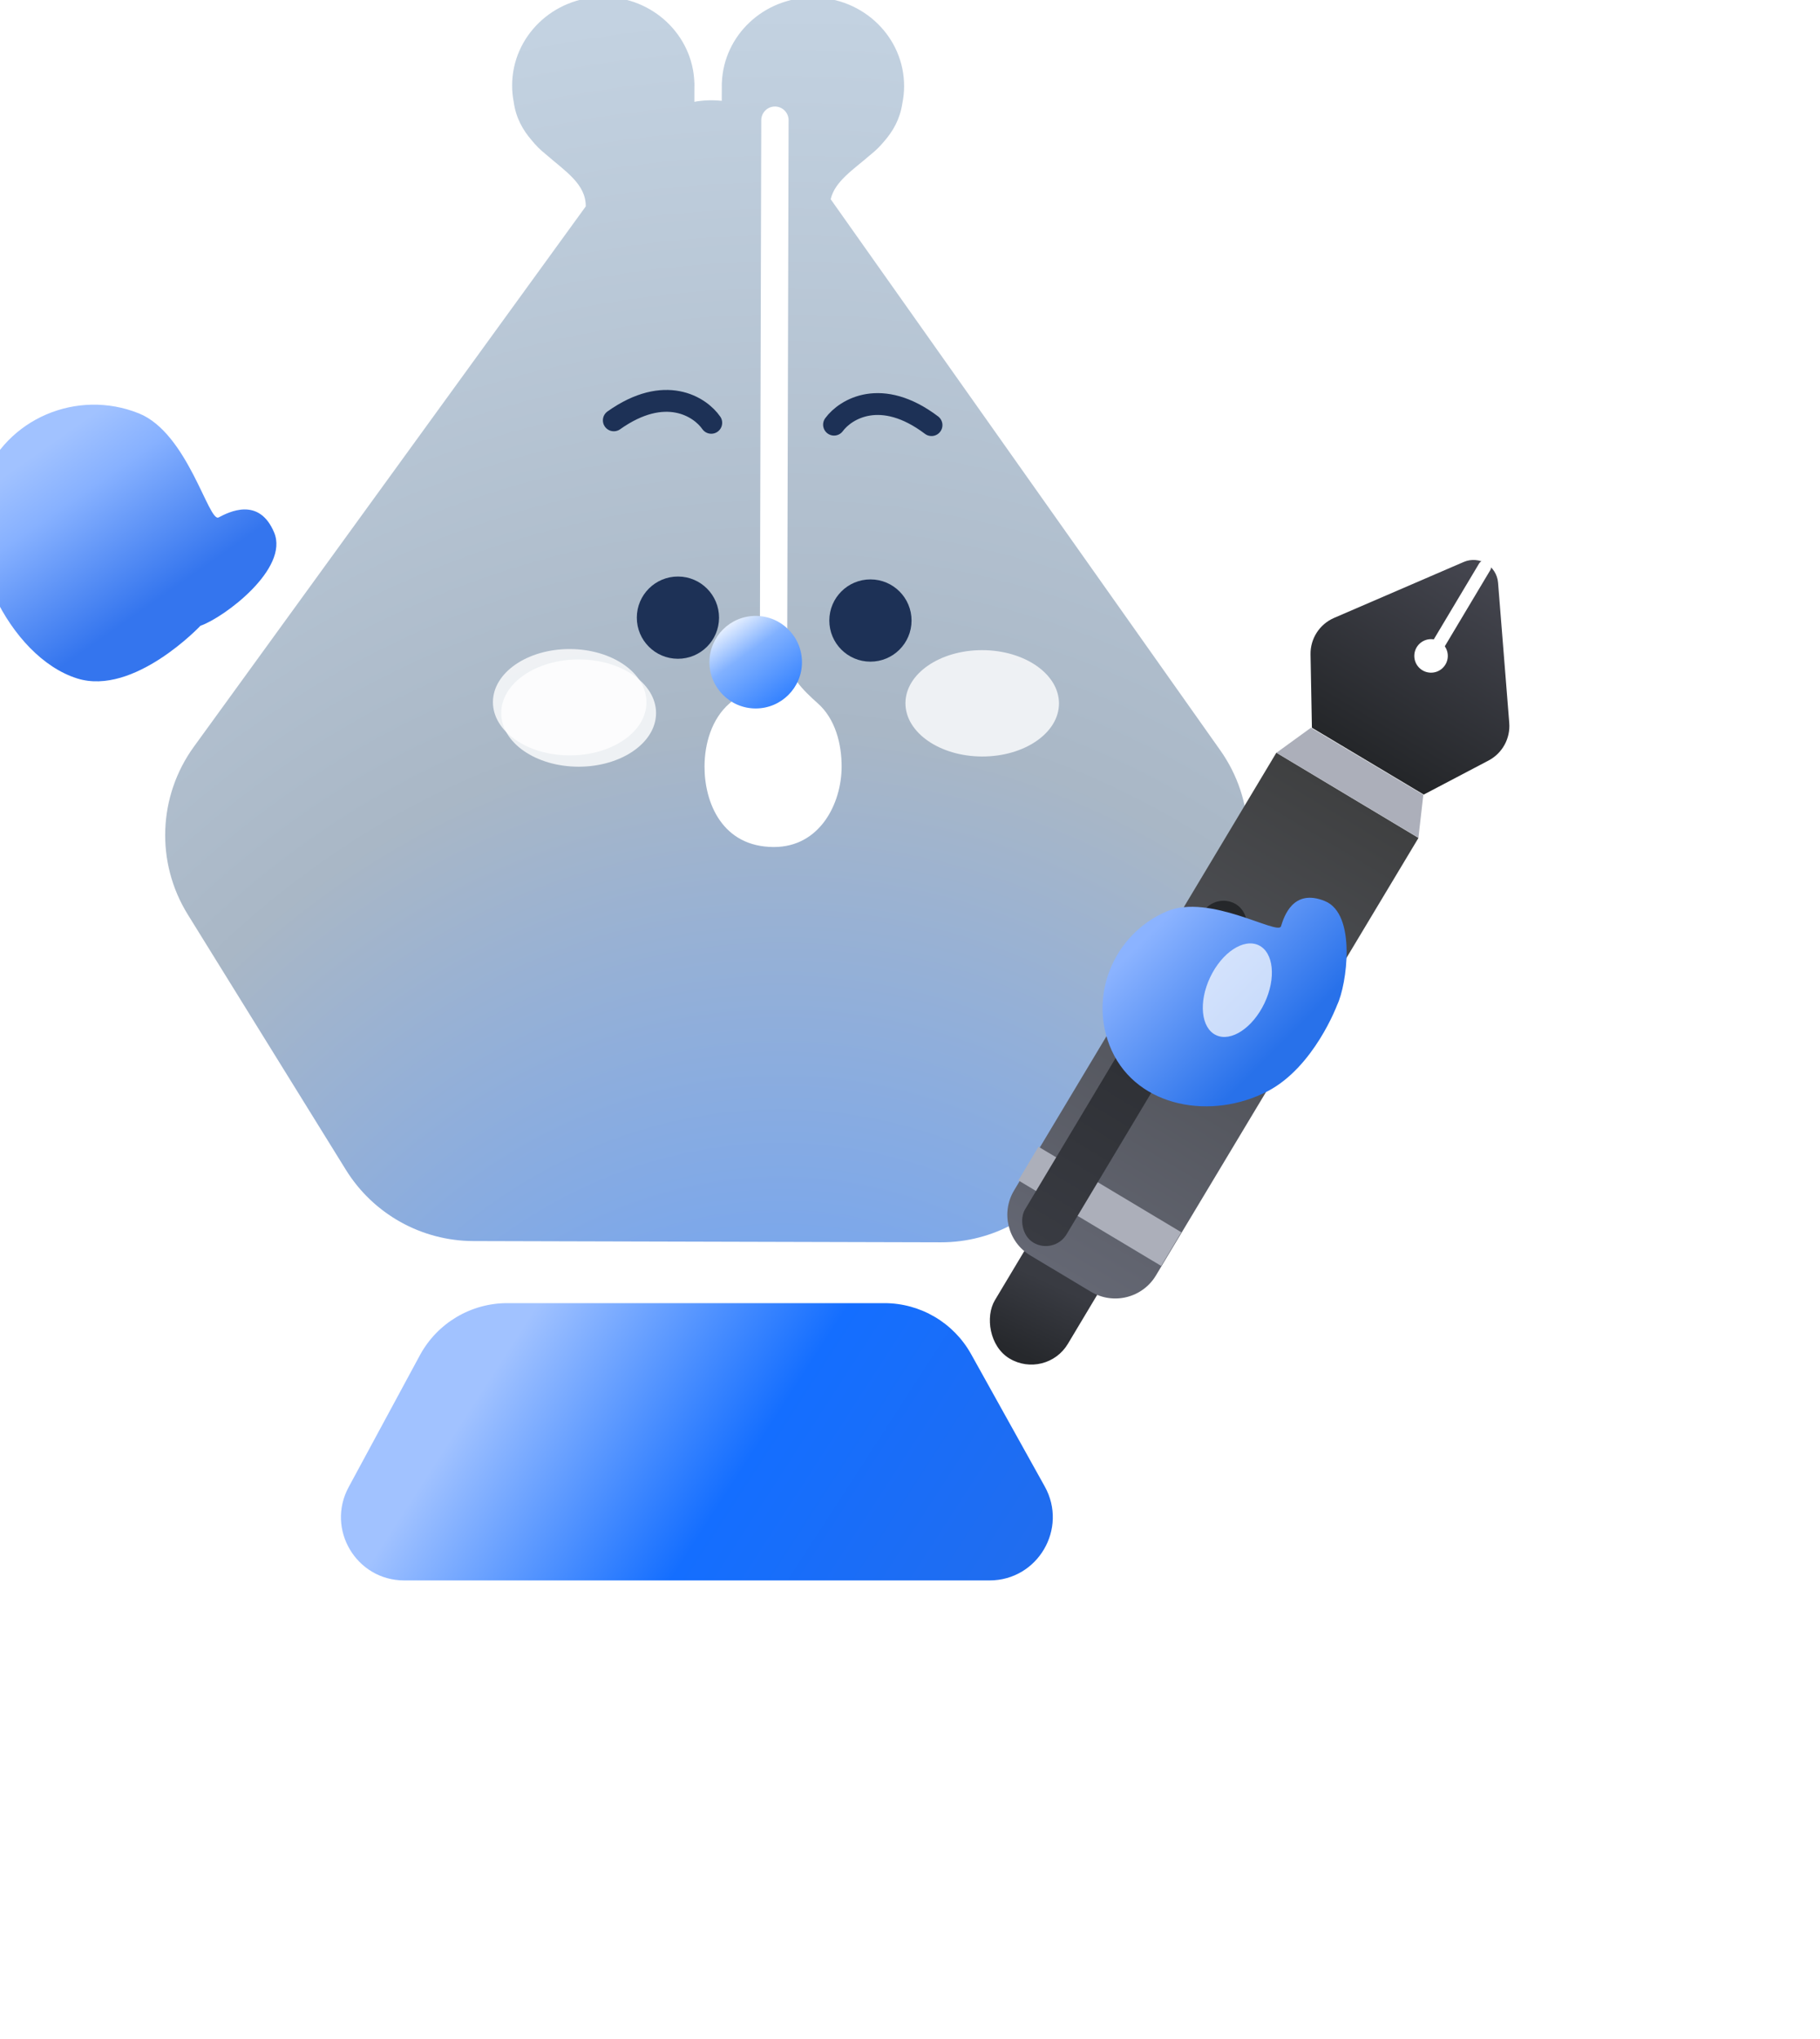 <svg width="100" height="112" viewBox="0 0 100 112" fill="none" xmlns="http://www.w3.org/2000/svg">
<g filter="url(#filter0_i_669_2714)">
<path d="M18.744 30.171C19.577 32.161 16.001 34.837 14.693 35.294C14.693 35.294 11.039 39.167 7.92 38.186C4.165 37.004 1.341 31.009 2.729 27.324C4.015 23.909 7.923 22.265 11.308 23.625C14.001 24.706 15.145 29.63 15.692 29.342C16.24 29.054 17.911 28.182 18.744 30.171Z" fill="url(#paint0_linear_669_2714)"/>
</g>
<g filter="url(#filter1_i_669_2714)">
<path d="M48.329 0.773C51.095 0.78 53.332 2.965 53.325 5.653C53.324 5.978 53.289 6.296 53.226 6.603C53.095 7.465 52.713 8.12 52.235 8.669C52.011 8.942 51.757 9.191 51.479 9.412C50.532 10.235 49.52 10.871 49.291 11.855L70.702 42.133C72.614 44.836 72.729 48.419 70.996 51.239L62.407 65.212C60.898 67.666 58.22 69.159 55.338 69.151L29.661 69.082C26.805 69.075 24.155 67.594 22.652 65.166L13.964 51.141C12.196 48.287 12.33 44.647 14.301 41.929L35.834 12.249C35.844 11.012 34.694 10.312 33.624 9.375C33.341 9.15 33.085 8.894 32.859 8.614C32.379 8.057 31.996 7.391 31.875 6.514C31.818 6.217 31.787 5.91 31.788 5.597C31.795 2.909 34.043 0.736 36.809 0.743C39.517 0.75 41.715 2.843 41.801 5.451C41.802 5.452 41.803 5.452 41.804 5.452L41.804 5.53C41.804 5.561 41.805 5.592 41.805 5.623C41.805 5.651 41.804 5.679 41.803 5.706L41.801 6.504C42.298 6.415 42.805 6.397 43.306 6.452L43.308 5.662C43.308 5.65 43.307 5.638 43.307 5.626C43.307 5.614 43.308 5.602 43.308 5.59L43.309 5.456C43.309 5.456 43.31 5.455 43.312 5.455C43.412 2.847 45.622 0.765 48.329 0.773Z" fill="url(#paint1_radial_669_2714)"/>
</g>
<path d="M42.581 5.851C42.996 5.853 43.331 6.19 43.33 6.604L43.252 35.977C43.249 37.062 44.126 37.915 44.937 38.637C45.897 39.489 46.247 40.866 46.243 42.121C46.238 44.12 45.061 46.533 42.511 46.526C39.689 46.518 38.705 44.1 38.71 42.101C38.714 40.852 39.103 39.485 40.084 38.636C40.894 37.936 41.747 37.09 41.75 36.019L41.828 6.6C41.829 6.186 42.166 5.85 42.581 5.851Z" fill="white"/>
<g filter="url(#filter2_i_669_2714)">
<ellipse cx="42.434" cy="37.285" rx="2.542" ry="2.542" transform="rotate(0.152 42.434 37.285)" fill="url(#paint2_linear_669_2714)"/>
</g>
<g opacity="0.8" filter="url(#filter3_f_669_2714)">
<ellipse cx="53.968" cy="38.633" rx="4.218" ry="2.921" transform="rotate(0.152 53.968 38.633)" fill="white"/>
</g>
<g opacity="0.8" filter="url(#filter4_f_669_2714)">
<ellipse cx="31.302" cy="38.573" rx="4.218" ry="2.921" transform="rotate(0.152 31.302 38.573)" fill="white"/>
</g>
<ellipse cx="37.249" cy="33.927" rx="2.259" ry="2.259" transform="rotate(0.152 37.249 33.927)" fill="#1D3156"/>
<ellipse cx="47.826" cy="34.085" rx="2.259" ry="2.259" transform="rotate(0.152 47.826 34.085)" fill="#1D3156"/>
<path d="M45.826 23.326C46.46 22.466 48.419 21.266 51.182 23.351" stroke="#1D3156" stroke-width="1.2" stroke-linecap="round"/>
<path d="M39.08 23.225C38.472 22.346 36.55 21.088 33.726 23.089" stroke="#1D3156" stroke-width="1.2" stroke-linecap="round"/>
<g opacity="0.8" filter="url(#filter5_f_669_2714)">
<ellipse cx="31.793" cy="39.168" rx="4.254" ry="2.946" fill="white"/>
</g>
<g filter="url(#filter6_i_669_2714)">
<path d="M26.752 75.362C27.705 73.599 29.547 72.5 31.551 72.5H52.273C54.252 72.5 56.077 73.572 57.039 75.302L61.085 82.571C62.373 84.885 60.7 87.731 58.052 87.731H25.89C23.261 87.731 21.586 84.922 22.836 82.609L26.752 75.362Z" fill="url(#paint3_linear_669_2714)"/>
</g>
<path d="M81 31.996L95.924 30.032C97.94 29.767 99.114 27.616 98.246 25.778L89.887 8.057C88.866 5.892 85.844 5.736 84.606 7.786L75.75 22.445C74.542 24.444 75.981 26.996 78.317 26.996H79" stroke="url(#paint4_linear_669_2714)" stroke-width="2.76" stroke-linecap="round"/>
<path d="M87 14.996L86.5 20.496" stroke="white" stroke-width="2.76" stroke-linecap="round"/>
<circle cx="86.5" cy="24.496" r="1.38" fill="white" stroke="white" stroke-width="0.24"/>
<rect x="57.473" y="75.823" width="4.672" height="23.071" rx="2.336" transform="rotate(-149.092 57.473 75.823)" fill="url(#paint5_linear_669_2714)"/>
<path d="M63.513 70.059C62.773 71.292 61.174 71.692 59.941 70.954L56.616 68.963C55.381 68.224 54.979 66.623 55.719 65.388L70.131 41.344L77.938 46.026L63.513 70.059Z" fill="url(#paint6_linear_669_2714)"/>
<rect x="63.801" y="69.536" width="9.147" height="2.155" transform="rotate(-149.092 63.801 69.536)" fill="#ACAFBA"/>
<rect x="57.92" y="68.939" width="2.66" height="21.666" rx="1.33" transform="rotate(-149.092 57.92 68.939)" fill="url(#paint7_linear_669_2714)"/>
<path d="M77.936 46.019L70.135 41.349L72.029 39.974L78.205 43.657L77.936 46.019Z" fill="#ACAFBA"/>
<path d="M80.42 30.87C81.274 30.502 82.237 31.082 82.311 32.009L82.926 39.708C82.994 40.563 82.546 41.377 81.786 41.776L78.228 43.645L72.083 39.974L72.007 35.95C71.991 35.08 72.503 34.286 73.302 33.941L80.42 30.87Z" fill="url(#paint8_linear_669_2714)"/>
<path d="M81.757 30.832C81.926 30.933 81.982 31.152 81.881 31.321L78.728 36.599C78.627 36.768 78.407 36.823 78.238 36.722C78.069 36.621 78.014 36.401 78.115 36.232L81.268 30.955C81.369 30.786 81.588 30.731 81.757 30.832Z" fill="white"/>
<ellipse cx="0.921" cy="0.921" rx="0.921" ry="0.921" transform="matrix(-0.999 -0.036 0.036 -0.999 79.516 36.982)" fill="white"/>
<g filter="url(#filter7_i_669_2714)">
<path d="M76.477 50.415C78.233 51.131 77.68 55.019 77.153 56.117C77.153 56.117 75.889 59.521 73.343 60.854C70.275 62.459 66.197 61.773 64.763 58.621C63.435 55.701 64.836 52.247 67.785 50.982C70.129 49.977 73.906 52.32 74.066 51.8C74.227 51.281 74.721 49.699 76.477 50.415Z" fill="url(#paint9_linear_669_2714)"/>
</g>
<g opacity="0.8" filter="url(#filter8_f_669_2714)">
<ellipse cx="1.652" cy="2.731" rx="1.652" ry="2.731" transform="matrix(0.904 0.429 -0.429 0.904 67.664 51.212)" fill="white" fill-opacity="0.9"/>
</g>
<defs>
<filter id="filter0_i_669_2714" x="-1.311" y="22.227" width="20.181" height="16.117" filterUnits="userSpaceOnUse" color-interpolation-filters="sRGB">
<feFlood flood-opacity="0" result="BackgroundImageFix"/>
<feBlend mode="normal" in="SourceGraphic" in2="BackgroundImageFix" result="shape"/>
<feColorMatrix in="SourceAlpha" type="matrix" values="0 0 0 0 0 0 0 0 0 0 0 0 0 0 0 0 0 0 127 0" result="hardAlpha"/>
<feOffset dx="-3.681" dy="-0.92"/>
<feGaussianBlur stdDeviation="1.978"/>
<feComposite in2="hardAlpha" operator="arithmetic" k2="-1" k3="1"/>
<feColorMatrix type="matrix" values="0 0 0 0 0.102 0 0 0 0 0.337 0 0 0 0 0.749 0 0 0 0.7 0"/>
<feBlend mode="normal" in2="shape" result="effect1_innerShadow_669_2714"/>
</filter>
<filter id="filter1_i_669_2714" x="9.075" y="-0.17" width="63.145" height="69.32" filterUnits="userSpaceOnUse" color-interpolation-filters="sRGB">
<feFlood flood-opacity="0" result="BackgroundImageFix"/>
<feBlend mode="normal" in="SourceGraphic" in2="BackgroundImageFix" result="shape"/>
<feColorMatrix in="SourceAlpha" type="matrix" values="0 0 0 0 0 0 0 0 0 0 0 0 0 0 0 0 0 0 127 0" result="hardAlpha"/>
<feOffset dx="-3.649" dy="-0.912"/>
<feGaussianBlur stdDeviation="3.467"/>
<feComposite in2="hardAlpha" operator="arithmetic" k2="-1" k3="1"/>
<feColorMatrix type="matrix" values="0 0 0 0 0.472 0 0 0 0 0.51 0 0 0 0 0.577 0 0 0 1 0"/>
<feBlend mode="normal" in2="shape" result="effect1_innerShadow_669_2714"/>
</filter>
<filter id="filter2_i_669_2714" x="38.98" y="33.83" width="5.996" height="5.997" filterUnits="userSpaceOnUse" color-interpolation-filters="sRGB">
<feFlood flood-opacity="0" result="BackgroundImageFix"/>
<feBlend mode="normal" in="SourceGraphic" in2="BackgroundImageFix" result="shape"/>
<feColorMatrix in="SourceAlpha" type="matrix" values="0 0 0 0 0 0 0 0 0 0 0 0 0 0 0 0 0 0 127 0" result="hardAlpha"/>
<feOffset dx="-0.912" dy="-0.912"/>
<feGaussianBlur stdDeviation="0.456"/>
<feComposite in2="hardAlpha" operator="arithmetic" k2="-1" k3="1"/>
<feColorMatrix type="matrix" values="0 0 0 0 0.329 0 0 0 0 0.518 0 0 0 0 0.867 0 0 0 1 0"/>
<feBlend mode="normal" in2="shape" result="effect1_innerShadow_669_2714"/>
</filter>
<filter id="filter3_f_669_2714" x="47.013" y="32.975" width="13.91" height="11.316" filterUnits="userSpaceOnUse" color-interpolation-filters="sRGB">
<feFlood flood-opacity="0" result="BackgroundImageFix"/>
<feBlend mode="normal" in="SourceGraphic" in2="BackgroundImageFix" result="shape"/>
<feGaussianBlur stdDeviation="1.369" result="effect1_foregroundBlur_669_2714"/>
</filter>
<filter id="filter4_f_669_2714" x="24.347" y="32.915" width="13.91" height="11.316" filterUnits="userSpaceOnUse" color-interpolation-filters="sRGB">
<feFlood flood-opacity="0" result="BackgroundImageFix"/>
<feBlend mode="normal" in="SourceGraphic" in2="BackgroundImageFix" result="shape"/>
<feGaussianBlur stdDeviation="1.369" result="effect1_foregroundBlur_669_2714"/>
</filter>
<filter id="filter5_f_669_2714" x="24.779" y="33.461" width="14.029" height="11.413" filterUnits="userSpaceOnUse" color-interpolation-filters="sRGB">
<feFlood flood-opacity="0" result="BackgroundImageFix"/>
<feBlend mode="normal" in="SourceGraphic" in2="BackgroundImageFix" result="shape"/>
<feGaussianBlur stdDeviation="1.38" result="effect1_foregroundBlur_669_2714"/>
</filter>
<filter id="filter6_i_669_2714" x="18.733" y="71.58" width="42.796" height="16.151" filterUnits="userSpaceOnUse" color-interpolation-filters="sRGB">
<feFlood flood-opacity="0" result="BackgroundImageFix"/>
<feBlend mode="normal" in="SourceGraphic" in2="BackgroundImageFix" result="shape"/>
<feColorMatrix in="SourceAlpha" type="matrix" values="0 0 0 0 0 0 0 0 0 0 0 0 0 0 0 0 0 0 127 0" result="hardAlpha"/>
<feOffset dx="-3.681" dy="-0.92"/>
<feGaussianBlur stdDeviation="3.497"/>
<feComposite in2="hardAlpha" operator="arithmetic" k2="-1" k3="1"/>
<feColorMatrix type="matrix" values="0 0 0 0 0.092 0 0 0 0 0.32 0 0 0 0 0.727 0 0 0 0.7 0"/>
<feBlend mode="normal" in2="shape" result="effect1_innerShadow_669_2714"/>
</filter>
<filter id="filter7_i_669_2714" x="60.579" y="49.312" width="17.093" height="12.378" filterUnits="userSpaceOnUse" color-interpolation-filters="sRGB">
<feFlood flood-opacity="0" result="BackgroundImageFix"/>
<feBlend mode="normal" in="SourceGraphic" in2="BackgroundImageFix" result="shape"/>
<feColorMatrix in="SourceAlpha" type="matrix" values="0 0 0 0 0 0 0 0 0 0 0 0 0 0 0 0 0 0 127 0" result="hardAlpha"/>
<feOffset dx="-3.681" dy="-0.92"/>
<feGaussianBlur stdDeviation="1.978"/>
<feComposite in2="hardAlpha" operator="arithmetic" k2="-1" k3="1"/>
<feColorMatrix type="matrix" values="0 0 0 0 0.102 0 0 0 0 0.337 0 0 0 0 0.749 0 0 0 0.7 0"/>
<feBlend mode="normal" in2="shape" result="effect1_innerShadow_669_2714"/>
</filter>
<filter id="filter8_f_669_2714" x="63.329" y="49.06" width="9.316" height="10.657" filterUnits="userSpaceOnUse" color-interpolation-filters="sRGB">
<feFlood flood-opacity="0" result="BackgroundImageFix"/>
<feBlend mode="normal" in="SourceGraphic" in2="BackgroundImageFix" result="shape"/>
<feGaussianBlur stdDeviation="1.38" result="effect1_foregroundBlur_669_2714"/>
</filter>
<linearGradient id="paint0_linear_669_2714" x1="14" y1="20" x2="19.965" y2="28.539" gradientUnits="userSpaceOnUse">
<stop stop-color="#A1C2FF"/>
<stop offset="0.308" stop-color="#87B1FF"/>
<stop offset="1" stop-color="#3475EE"/>
</linearGradient>
<radialGradient id="paint1_radial_669_2714" cx="0" cy="0" r="1" gradientTransform="matrix(-2.426 95.317 -82.957 -2.114 46.826 97.325)" gradientUnits="userSpaceOnUse">
<stop offset="0.141" stop-color="#639FFF"/>
<stop offset="0.595" stop-color="#A9B7C6"/>
<stop offset="1" stop-color="#C3D2E1"/>
</radialGradient>
<linearGradient id="paint2_linear_669_2714" x1="44.433" y1="40.685" x2="40.34" y2="35.085" gradientUnits="userSpaceOnUse">
<stop stop-color="#146EFF"/>
<stop offset="0.659" stop-color="#81B1FF"/>
<stop offset="1" stop-color="white"/>
</linearGradient>
<linearGradient id="paint3_linear_669_2714" x1="33.242" y1="72.5" x2="72.474" y2="97.887" gradientUnits="userSpaceOnUse">
<stop stop-color="#A1C2FF"/>
<stop offset="0.308" stop-color="#146EFF"/>
<stop offset="1" stop-color="#2D6BDE"/>
</linearGradient>
<linearGradient id="paint4_linear_669_2714" x1="71.929" y1="21.578" x2="81.927" y2="39.465" gradientUnits="userSpaceOnUse">
<stop stop-color="white"/>
<stop offset="0.876" stop-color="white"/>
</linearGradient>
<linearGradient id="paint5_linear_669_2714" x1="59.809" y1="75.823" x2="60.278" y2="80.526" gradientUnits="userSpaceOnUse">
<stop offset="0.094" stop-color="#26282C"/>
<stop offset="1" stop-color="#393B42"/>
</linearGradient>
<linearGradient id="paint6_linear_669_2714" x1="58.291" y1="69.966" x2="74.029" y2="43.678" gradientUnits="userSpaceOnUse">
<stop stop-color="#646773"/>
<stop offset="1" stop-color="#3F4041"/>
</linearGradient>
<linearGradient id="paint7_linear_669_2714" x1="59.25" y1="68.939" x2="59.25" y2="90.605" gradientUnits="userSpaceOnUse">
<stop stop-color="#393B42"/>
<stop offset="1" stop-color="#25272A"/>
</linearGradient>
<linearGradient id="paint8_linear_669_2714" x1="82.121" y1="30.096" x2="75.131" y2="41.795" gradientUnits="userSpaceOnUse">
<stop stop-color="#484953"/>
<stop offset="1" stop-color="#242629"/>
</linearGradient>
<linearGradient id="paint9_linear_669_2714" x1="70.613" y1="48.389" x2="92.349" y2="70.007" gradientUnits="userSpaceOnUse">
<stop stop-color="#8BB3FF"/>
<stop offset="0.308" stop-color="#2871EA"/>
</linearGradient>
</defs>
</svg>
